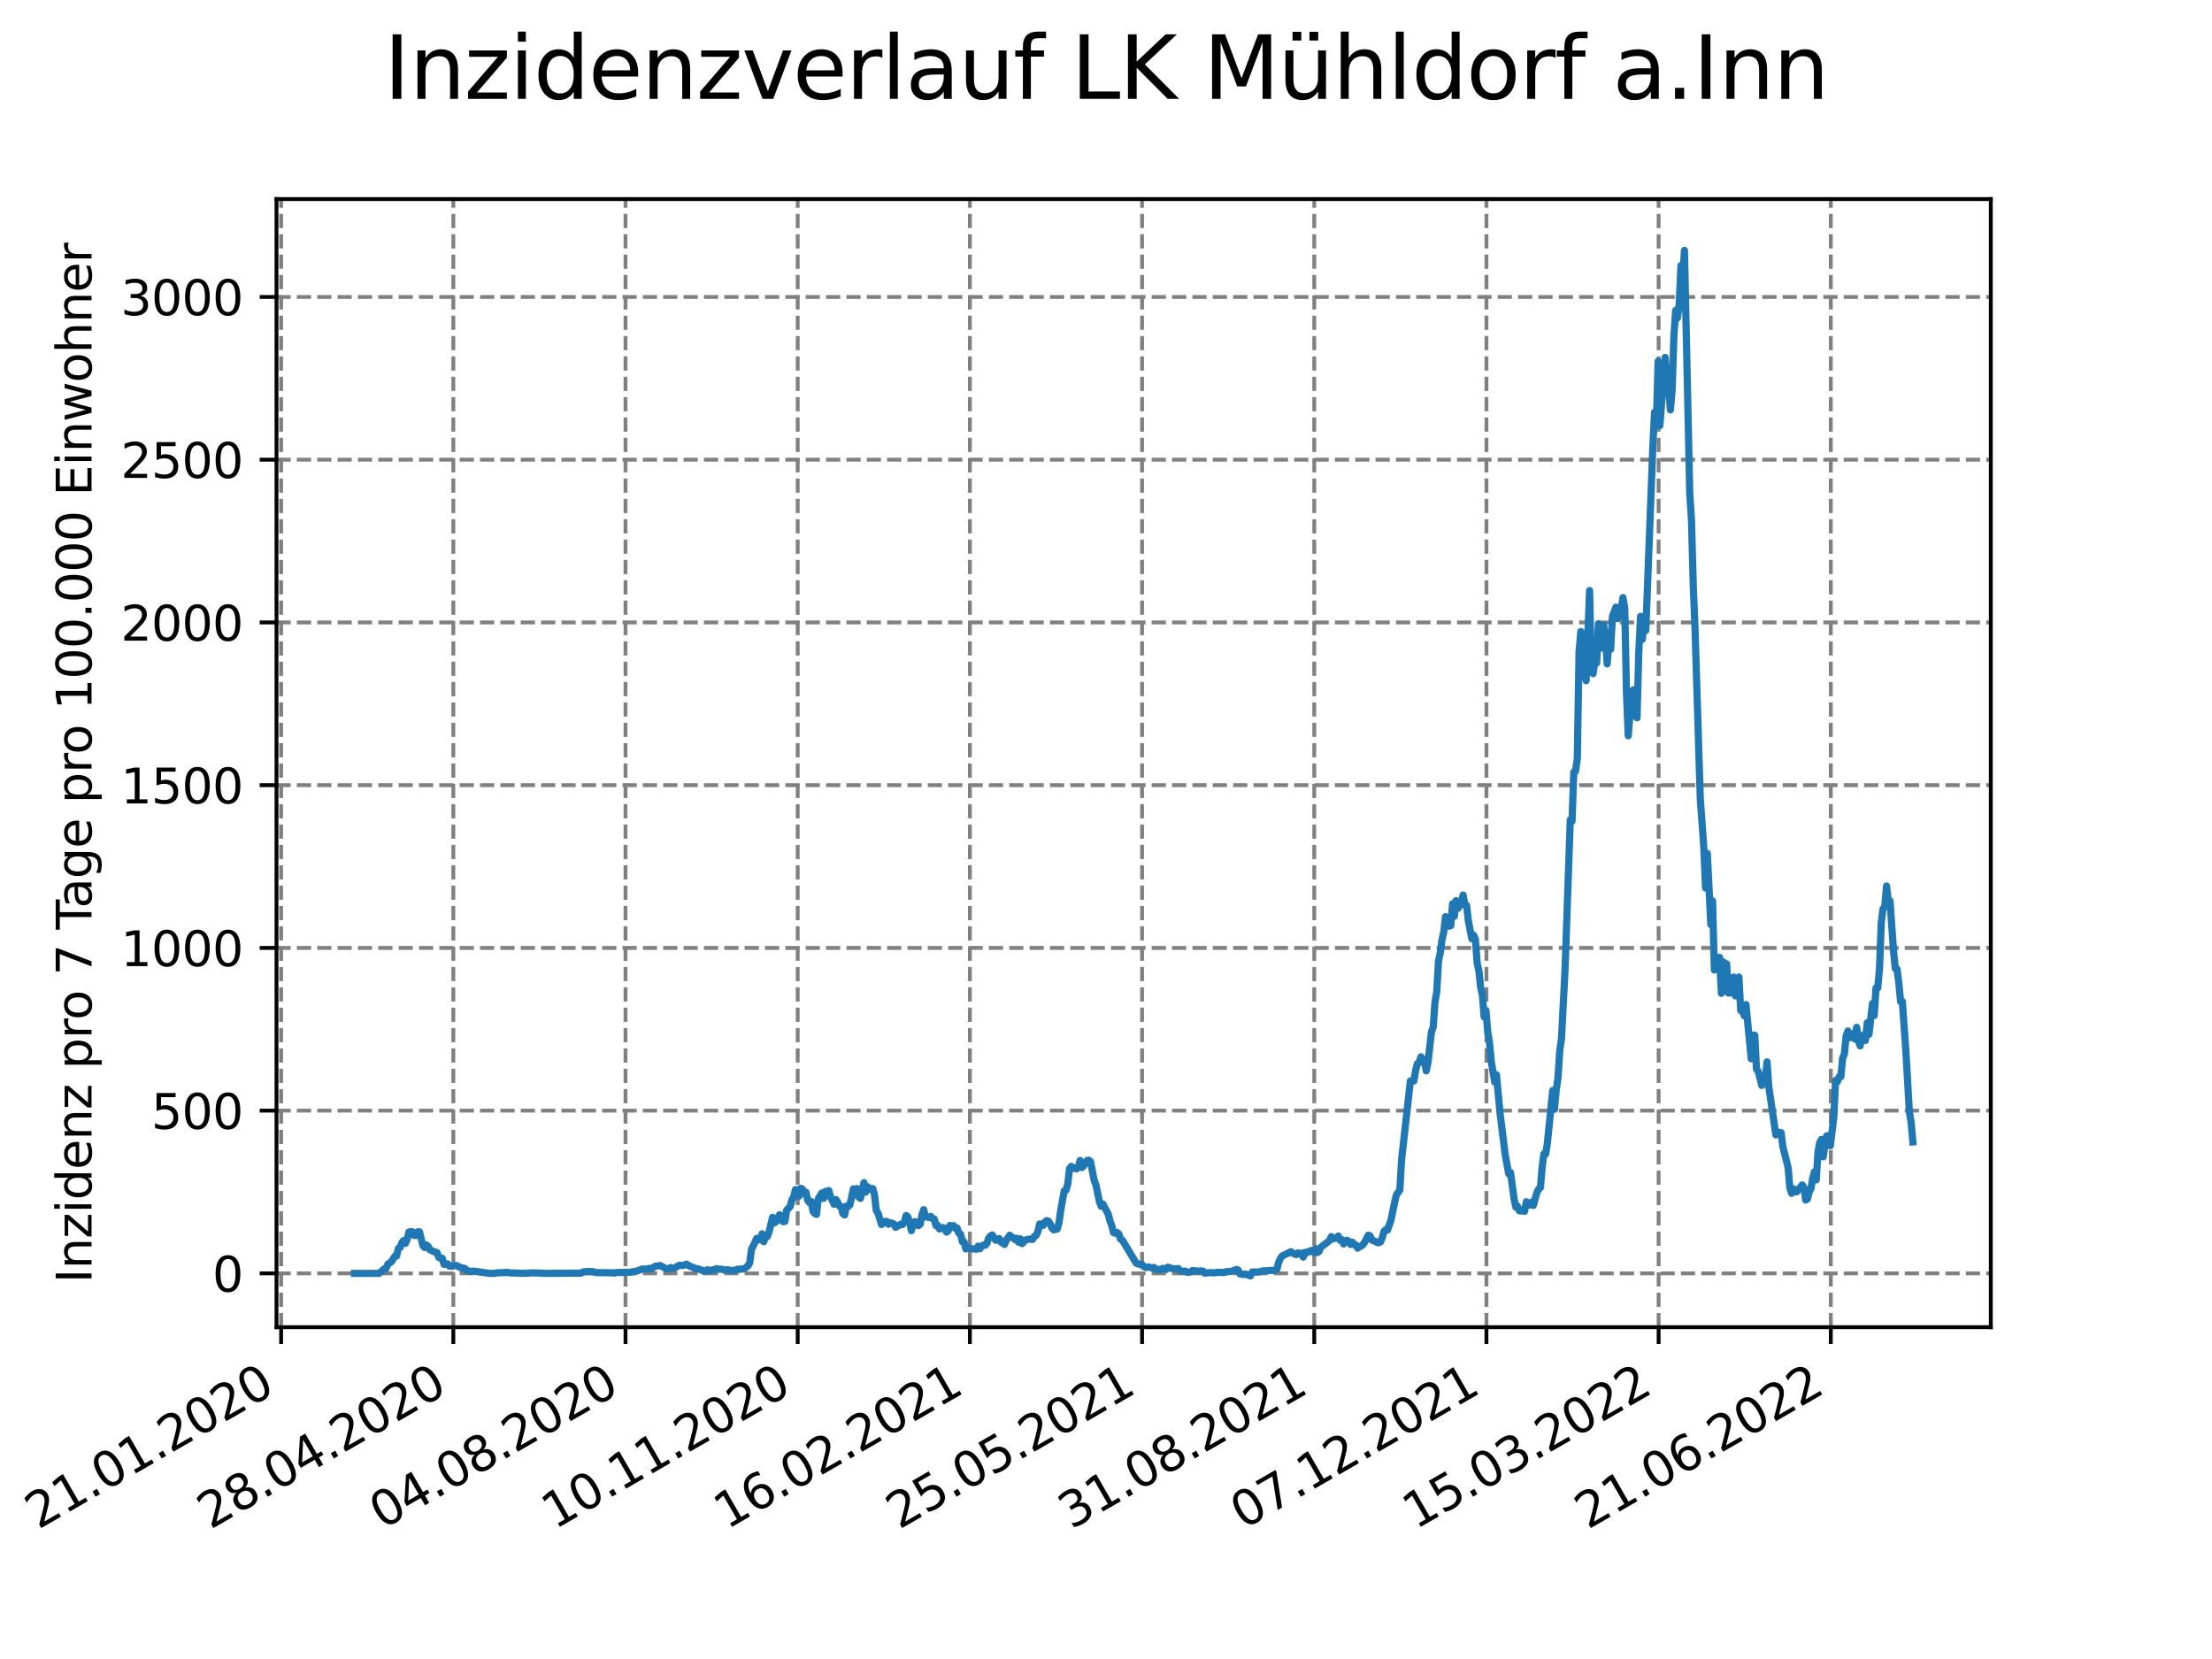 <?xml version="1.0" encoding="utf-8" standalone="no"?>
<!DOCTYPE svg PUBLIC "-//W3C//DTD SVG 1.1//EN"
  "http://www.w3.org/Graphics/SVG/1.1/DTD/svg11.dtd">
<svg xmlns:xlink="http://www.w3.org/1999/xlink" width="460.8pt" height="345.6pt" viewBox="0 0 460.8 345.6" xmlns="http://www.w3.org/2000/svg" version="1.1">
 <defs>
  <style type="text/css">*{stroke-linejoin: round; stroke-linecap: butt}</style>
 </defs>
 <g id="figure_1">
  <g id="patch_1">
   <path d="M 0 345.6 
L 460.8 345.6 
L 460.8 0 
L 0 0 
z
" style="fill: #ffffff"/>
  </g>
  <g id="axes_1">
   <g id="patch_2">
    <path d="M 57.6 276.48 
L 414.72 276.48 
L 414.72 41.472 
L 57.6 41.472 
z
" style="fill: #ffffff"/>
   </g>
   <g id="matplotlib.axis_1">
    <g id="xtick_1">
     <g id="line2d_1">
      <path d="M 58.567 276.48 
L 58.567 41.472 
" clip-path="url(#p606f4b729f)" style="fill: none; stroke-dasharray: 2.96,1.28; stroke-dashoffset: 0; stroke: #808080; stroke-width: 0.8"/>
     </g>
     <g id="line2d_2">
      <defs>
       <path id="m6b33f824dd" d="M 0 0 
L 0 3.5 
" style="stroke: #000000; stroke-width: 0.8"/>
      </defs>
      <g>
       <use xlink:href="#m6b33f824dd" x="58.567" y="276.48" style="stroke: #000000; stroke-width: 0.8"/>
      </g>
     </g>
     <g id="text_1">
      <!-- 21.01.2020 -->
      <g transform="translate(7.942 318.689)rotate(-30)scale(0.1 -0.1)">
       <defs>
        <path id="DejaVuSans-32" d="M 1228 531 
L 3431 531 
L 3431 0 
L 469 0 
L 469 531 
Q 828 903 1448 1529 
Q 2069 2156 2228 2338 
Q 2531 2678 2651 2914 
Q 2772 3150 2772 3378 
Q 2772 3750 2511 3984 
Q 2250 4219 1831 4219 
Q 1534 4219 1204 4116 
Q 875 4013 500 3803 
L 500 4441 
Q 881 4594 1212 4672 
Q 1544 4750 1819 4750 
Q 2544 4750 2975 4387 
Q 3406 4025 3406 3419 
Q 3406 3131 3298 2873 
Q 3191 2616 2906 2266 
Q 2828 2175 2409 1742 
Q 1991 1309 1228 531 
z
" transform="scale(0.016)"/>
        <path id="DejaVuSans-31" d="M 794 531 
L 1825 531 
L 1825 4091 
L 703 3866 
L 703 4441 
L 1819 4666 
L 2450 4666 
L 2450 531 
L 3481 531 
L 3481 0 
L 794 0 
L 794 531 
z
" transform="scale(0.016)"/>
        <path id="DejaVuSans-2e" d="M 684 794 
L 1344 794 
L 1344 0 
L 684 0 
L 684 794 
z
" transform="scale(0.016)"/>
        <path id="DejaVuSans-30" d="M 2034 4250 
Q 1547 4250 1301 3770 
Q 1056 3291 1056 2328 
Q 1056 1369 1301 889 
Q 1547 409 2034 409 
Q 2525 409 2770 889 
Q 3016 1369 3016 2328 
Q 3016 3291 2770 3770 
Q 2525 4250 2034 4250 
z
M 2034 4750 
Q 2819 4750 3233 4129 
Q 3647 3509 3647 2328 
Q 3647 1150 3233 529 
Q 2819 -91 2034 -91 
Q 1250 -91 836 529 
Q 422 1150 422 2328 
Q 422 3509 836 4129 
Q 1250 4750 2034 4750 
z
" transform="scale(0.016)"/>
       </defs>
       <use xlink:href="#DejaVuSans-32"/>
       <use xlink:href="#DejaVuSans-31" x="63.623"/>
       <use xlink:href="#DejaVuSans-2e" x="127.246"/>
       <use xlink:href="#DejaVuSans-30" x="159.033"/>
       <use xlink:href="#DejaVuSans-31" x="222.656"/>
       <use xlink:href="#DejaVuSans-2e" x="286.279"/>
       <use xlink:href="#DejaVuSans-32" x="318.066"/>
       <use xlink:href="#DejaVuSans-30" x="381.689"/>
       <use xlink:href="#DejaVuSans-32" x="445.312"/>
       <use xlink:href="#DejaVuSans-30" x="508.936"/>
      </g>
     </g>
    </g>
    <g id="xtick_2">
     <g id="line2d_3">
      <path d="M 94.436 276.48 
L 94.436 41.472 
" clip-path="url(#p606f4b729f)" style="fill: none; stroke-dasharray: 2.96,1.28; stroke-dashoffset: 0; stroke: #808080; stroke-width: 0.8"/>
     </g>
     <g id="line2d_4">
      <g>
       <use xlink:href="#m6b33f824dd" x="94.436" y="276.48" style="stroke: #000000; stroke-width: 0.8"/>
      </g>
     </g>
     <g id="text_2">
      <!-- 28.04.2020 -->
      <g transform="translate(43.811 318.689)rotate(-30)scale(0.1 -0.1)">
       <defs>
        <path id="DejaVuSans-38" d="M 2034 2216 
Q 1584 2216 1326 1975 
Q 1069 1734 1069 1313 
Q 1069 891 1326 650 
Q 1584 409 2034 409 
Q 2484 409 2743 651 
Q 3003 894 3003 1313 
Q 3003 1734 2745 1975 
Q 2488 2216 2034 2216 
z
M 1403 2484 
Q 997 2584 770 2862 
Q 544 3141 544 3541 
Q 544 4100 942 4425 
Q 1341 4750 2034 4750 
Q 2731 4750 3128 4425 
Q 3525 4100 3525 3541 
Q 3525 3141 3298 2862 
Q 3072 2584 2669 2484 
Q 3125 2378 3379 2068 
Q 3634 1759 3634 1313 
Q 3634 634 3220 271 
Q 2806 -91 2034 -91 
Q 1263 -91 848 271 
Q 434 634 434 1313 
Q 434 1759 690 2068 
Q 947 2378 1403 2484 
z
M 1172 3481 
Q 1172 3119 1398 2916 
Q 1625 2713 2034 2713 
Q 2441 2713 2670 2916 
Q 2900 3119 2900 3481 
Q 2900 3844 2670 4047 
Q 2441 4250 2034 4250 
Q 1625 4250 1398 4047 
Q 1172 3844 1172 3481 
z
" transform="scale(0.016)"/>
        <path id="DejaVuSans-34" d="M 2419 4116 
L 825 1625 
L 2419 1625 
L 2419 4116 
z
M 2253 4666 
L 3047 4666 
L 3047 1625 
L 3713 1625 
L 3713 1100 
L 3047 1100 
L 3047 0 
L 2419 0 
L 2419 1100 
L 313 1100 
L 313 1709 
L 2253 4666 
z
" transform="scale(0.016)"/>
       </defs>
       <use xlink:href="#DejaVuSans-32"/>
       <use xlink:href="#DejaVuSans-38" x="63.623"/>
       <use xlink:href="#DejaVuSans-2e" x="127.246"/>
       <use xlink:href="#DejaVuSans-30" x="159.033"/>
       <use xlink:href="#DejaVuSans-34" x="222.656"/>
       <use xlink:href="#DejaVuSans-2e" x="286.279"/>
       <use xlink:href="#DejaVuSans-32" x="318.066"/>
       <use xlink:href="#DejaVuSans-30" x="381.689"/>
       <use xlink:href="#DejaVuSans-32" x="445.312"/>
       <use xlink:href="#DejaVuSans-30" x="508.936"/>
      </g>
     </g>
    </g>
    <g id="xtick_3">
     <g id="line2d_5">
      <path d="M 130.306 276.48 
L 130.306 41.472 
" clip-path="url(#p606f4b729f)" style="fill: none; stroke-dasharray: 2.96,1.28; stroke-dashoffset: 0; stroke: #808080; stroke-width: 0.8"/>
     </g>
     <g id="line2d_6">
      <g>
       <use xlink:href="#m6b33f824dd" x="130.306" y="276.48" style="stroke: #000000; stroke-width: 0.8"/>
      </g>
     </g>
     <g id="text_3">
      <!-- 04.08.2020 -->
      <g transform="translate(79.68 318.689)rotate(-30)scale(0.1 -0.1)">
       <use xlink:href="#DejaVuSans-30"/>
       <use xlink:href="#DejaVuSans-34" x="63.623"/>
       <use xlink:href="#DejaVuSans-2e" x="127.246"/>
       <use xlink:href="#DejaVuSans-30" x="159.033"/>
       <use xlink:href="#DejaVuSans-38" x="222.656"/>
       <use xlink:href="#DejaVuSans-2e" x="286.279"/>
       <use xlink:href="#DejaVuSans-32" x="318.066"/>
       <use xlink:href="#DejaVuSans-30" x="381.689"/>
       <use xlink:href="#DejaVuSans-32" x="445.312"/>
       <use xlink:href="#DejaVuSans-30" x="508.936"/>
      </g>
     </g>
    </g>
    <g id="xtick_4">
     <g id="line2d_7">
      <path d="M 166.175 276.48 
L 166.175 41.472 
" clip-path="url(#p606f4b729f)" style="fill: none; stroke-dasharray: 2.96,1.28; stroke-dashoffset: 0; stroke: #808080; stroke-width: 0.8"/>
     </g>
     <g id="line2d_8">
      <g>
       <use xlink:href="#m6b33f824dd" x="166.175" y="276.48" style="stroke: #000000; stroke-width: 0.8"/>
      </g>
     </g>
     <g id="text_4">
      <!-- 10.11.2020 -->
      <g transform="translate(115.55 318.689)rotate(-30)scale(0.1 -0.1)">
       <use xlink:href="#DejaVuSans-31"/>
       <use xlink:href="#DejaVuSans-30" x="63.623"/>
       <use xlink:href="#DejaVuSans-2e" x="127.246"/>
       <use xlink:href="#DejaVuSans-31" x="159.033"/>
       <use xlink:href="#DejaVuSans-31" x="222.656"/>
       <use xlink:href="#DejaVuSans-2e" x="286.279"/>
       <use xlink:href="#DejaVuSans-32" x="318.066"/>
       <use xlink:href="#DejaVuSans-30" x="381.689"/>
       <use xlink:href="#DejaVuSans-32" x="445.312"/>
       <use xlink:href="#DejaVuSans-30" x="508.936"/>
      </g>
     </g>
    </g>
    <g id="xtick_5">
     <g id="line2d_9">
      <path d="M 202.044 276.48 
L 202.044 41.472 
" clip-path="url(#p606f4b729f)" style="fill: none; stroke-dasharray: 2.96,1.28; stroke-dashoffset: 0; stroke: #808080; stroke-width: 0.8"/>
     </g>
     <g id="line2d_10">
      <g>
       <use xlink:href="#m6b33f824dd" x="202.044" y="276.48" style="stroke: #000000; stroke-width: 0.8"/>
      </g>
     </g>
     <g id="text_5">
      <!-- 16.02.2021 -->
      <g transform="translate(151.419 318.689)rotate(-30)scale(0.1 -0.1)">
       <defs>
        <path id="DejaVuSans-36" d="M 2113 2584 
Q 1688 2584 1439 2293 
Q 1191 2003 1191 1497 
Q 1191 994 1439 701 
Q 1688 409 2113 409 
Q 2538 409 2786 701 
Q 3034 994 3034 1497 
Q 3034 2003 2786 2293 
Q 2538 2584 2113 2584 
z
M 3366 4563 
L 3366 3988 
Q 3128 4100 2886 4159 
Q 2644 4219 2406 4219 
Q 1781 4219 1451 3797 
Q 1122 3375 1075 2522 
Q 1259 2794 1537 2939 
Q 1816 3084 2150 3084 
Q 2853 3084 3261 2657 
Q 3669 2231 3669 1497 
Q 3669 778 3244 343 
Q 2819 -91 2113 -91 
Q 1303 -91 875 529 
Q 447 1150 447 2328 
Q 447 3434 972 4092 
Q 1497 4750 2381 4750 
Q 2619 4750 2861 4703 
Q 3103 4656 3366 4563 
z
" transform="scale(0.016)"/>
       </defs>
       <use xlink:href="#DejaVuSans-31"/>
       <use xlink:href="#DejaVuSans-36" x="63.623"/>
       <use xlink:href="#DejaVuSans-2e" x="127.246"/>
       <use xlink:href="#DejaVuSans-30" x="159.033"/>
       <use xlink:href="#DejaVuSans-32" x="222.656"/>
       <use xlink:href="#DejaVuSans-2e" x="286.279"/>
       <use xlink:href="#DejaVuSans-32" x="318.066"/>
       <use xlink:href="#DejaVuSans-30" x="381.689"/>
       <use xlink:href="#DejaVuSans-32" x="445.312"/>
       <use xlink:href="#DejaVuSans-31" x="508.936"/>
      </g>
     </g>
    </g>
    <g id="xtick_6">
     <g id="line2d_11">
      <path d="M 237.914 276.48 
L 237.914 41.472 
" clip-path="url(#p606f4b729f)" style="fill: none; stroke-dasharray: 2.96,1.28; stroke-dashoffset: 0; stroke: #808080; stroke-width: 0.8"/>
     </g>
     <g id="line2d_12">
      <g>
       <use xlink:href="#m6b33f824dd" x="237.914" y="276.48" style="stroke: #000000; stroke-width: 0.8"/>
      </g>
     </g>
     <g id="text_6">
      <!-- 25.05.2021 -->
      <g transform="translate(187.289 318.689)rotate(-30)scale(0.1 -0.1)">
       <defs>
        <path id="DejaVuSans-35" d="M 691 4666 
L 3169 4666 
L 3169 4134 
L 1269 4134 
L 1269 2991 
Q 1406 3038 1543 3061 
Q 1681 3084 1819 3084 
Q 2600 3084 3056 2656 
Q 3513 2228 3513 1497 
Q 3513 744 3044 326 
Q 2575 -91 1722 -91 
Q 1428 -91 1123 -41 
Q 819 9 494 109 
L 494 744 
Q 775 591 1075 516 
Q 1375 441 1709 441 
Q 2250 441 2565 725 
Q 2881 1009 2881 1497 
Q 2881 1984 2565 2268 
Q 2250 2553 1709 2553 
Q 1456 2553 1204 2497 
Q 953 2441 691 2322 
L 691 4666 
z
" transform="scale(0.016)"/>
       </defs>
       <use xlink:href="#DejaVuSans-32"/>
       <use xlink:href="#DejaVuSans-35" x="63.623"/>
       <use xlink:href="#DejaVuSans-2e" x="127.246"/>
       <use xlink:href="#DejaVuSans-30" x="159.033"/>
       <use xlink:href="#DejaVuSans-35" x="222.656"/>
       <use xlink:href="#DejaVuSans-2e" x="286.279"/>
       <use xlink:href="#DejaVuSans-32" x="318.066"/>
       <use xlink:href="#DejaVuSans-30" x="381.689"/>
       <use xlink:href="#DejaVuSans-32" x="445.312"/>
       <use xlink:href="#DejaVuSans-31" x="508.936"/>
      </g>
     </g>
    </g>
    <g id="xtick_7">
     <g id="line2d_13">
      <path d="M 273.783 276.48 
L 273.783 41.472 
" clip-path="url(#p606f4b729f)" style="fill: none; stroke-dasharray: 2.96,1.28; stroke-dashoffset: 0; stroke: #808080; stroke-width: 0.8"/>
     </g>
     <g id="line2d_14">
      <g>
       <use xlink:href="#m6b33f824dd" x="273.783" y="276.48" style="stroke: #000000; stroke-width: 0.8"/>
      </g>
     </g>
     <g id="text_7">
      <!-- 31.08.2021 -->
      <g transform="translate(223.158 318.689)rotate(-30)scale(0.1 -0.1)">
       <defs>
        <path id="DejaVuSans-33" d="M 2597 2516 
Q 3050 2419 3304 2112 
Q 3559 1806 3559 1356 
Q 3559 666 3084 287 
Q 2609 -91 1734 -91 
Q 1441 -91 1130 -33 
Q 819 25 488 141 
L 488 750 
Q 750 597 1062 519 
Q 1375 441 1716 441 
Q 2309 441 2620 675 
Q 2931 909 2931 1356 
Q 2931 1769 2642 2001 
Q 2353 2234 1838 2234 
L 1294 2234 
L 1294 2753 
L 1863 2753 
Q 2328 2753 2575 2939 
Q 2822 3125 2822 3475 
Q 2822 3834 2567 4026 
Q 2313 4219 1838 4219 
Q 1578 4219 1281 4162 
Q 984 4106 628 3988 
L 628 4550 
Q 988 4650 1302 4700 
Q 1616 4750 1894 4750 
Q 2613 4750 3031 4423 
Q 3450 4097 3450 3541 
Q 3450 3153 3228 2886 
Q 3006 2619 2597 2516 
z
" transform="scale(0.016)"/>
       </defs>
       <use xlink:href="#DejaVuSans-33"/>
       <use xlink:href="#DejaVuSans-31" x="63.623"/>
       <use xlink:href="#DejaVuSans-2e" x="127.246"/>
       <use xlink:href="#DejaVuSans-30" x="159.033"/>
       <use xlink:href="#DejaVuSans-38" x="222.656"/>
       <use xlink:href="#DejaVuSans-2e" x="286.279"/>
       <use xlink:href="#DejaVuSans-32" x="318.066"/>
       <use xlink:href="#DejaVuSans-30" x="381.689"/>
       <use xlink:href="#DejaVuSans-32" x="445.312"/>
       <use xlink:href="#DejaVuSans-31" x="508.936"/>
      </g>
     </g>
    </g>
    <g id="xtick_8">
     <g id="line2d_15">
      <path d="M 309.653 276.48 
L 309.653 41.472 
" clip-path="url(#p606f4b729f)" style="fill: none; stroke-dasharray: 2.96,1.28; stroke-dashoffset: 0; stroke: #808080; stroke-width: 0.8"/>
     </g>
     <g id="line2d_16">
      <g>
       <use xlink:href="#m6b33f824dd" x="309.653" y="276.48" style="stroke: #000000; stroke-width: 0.8"/>
      </g>
     </g>
     <g id="text_8">
      <!-- 07.12.2021 -->
      <g transform="translate(259.027 318.689)rotate(-30)scale(0.1 -0.1)">
       <defs>
        <path id="DejaVuSans-37" d="M 525 4666 
L 3525 4666 
L 3525 4397 
L 1831 0 
L 1172 0 
L 2766 4134 
L 525 4134 
L 525 4666 
z
" transform="scale(0.016)"/>
       </defs>
       <use xlink:href="#DejaVuSans-30"/>
       <use xlink:href="#DejaVuSans-37" x="63.623"/>
       <use xlink:href="#DejaVuSans-2e" x="127.246"/>
       <use xlink:href="#DejaVuSans-31" x="159.033"/>
       <use xlink:href="#DejaVuSans-32" x="222.656"/>
       <use xlink:href="#DejaVuSans-2e" x="286.279"/>
       <use xlink:href="#DejaVuSans-32" x="318.066"/>
       <use xlink:href="#DejaVuSans-30" x="381.689"/>
       <use xlink:href="#DejaVuSans-32" x="445.312"/>
       <use xlink:href="#DejaVuSans-31" x="508.936"/>
      </g>
     </g>
    </g>
    <g id="xtick_9">
     <g id="line2d_17">
      <path d="M 345.522 276.48 
L 345.522 41.472 
" clip-path="url(#p606f4b729f)" style="fill: none; stroke-dasharray: 2.96,1.28; stroke-dashoffset: 0; stroke: #808080; stroke-width: 0.8"/>
     </g>
     <g id="line2d_18">
      <g>
       <use xlink:href="#m6b33f824dd" x="345.522" y="276.48" style="stroke: #000000; stroke-width: 0.8"/>
      </g>
     </g>
     <g id="text_9">
      <!-- 15.03.2022 -->
      <g transform="translate(294.897 318.689)rotate(-30)scale(0.1 -0.1)">
       <use xlink:href="#DejaVuSans-31"/>
       <use xlink:href="#DejaVuSans-35" x="63.623"/>
       <use xlink:href="#DejaVuSans-2e" x="127.246"/>
       <use xlink:href="#DejaVuSans-30" x="159.033"/>
       <use xlink:href="#DejaVuSans-33" x="222.656"/>
       <use xlink:href="#DejaVuSans-2e" x="286.279"/>
       <use xlink:href="#DejaVuSans-32" x="318.066"/>
       <use xlink:href="#DejaVuSans-30" x="381.689"/>
       <use xlink:href="#DejaVuSans-32" x="445.312"/>
       <use xlink:href="#DejaVuSans-32" x="508.936"/>
      </g>
     </g>
    </g>
    <g id="xtick_10">
     <g id="line2d_19">
      <path d="M 381.391 276.48 
L 381.391 41.472 
" clip-path="url(#p606f4b729f)" style="fill: none; stroke-dasharray: 2.96,1.28; stroke-dashoffset: 0; stroke: #808080; stroke-width: 0.8"/>
     </g>
     <g id="line2d_20">
      <g>
       <use xlink:href="#m6b33f824dd" x="381.391" y="276.48" style="stroke: #000000; stroke-width: 0.8"/>
      </g>
     </g>
     <g id="text_10">
      <!-- 21.06.2022 -->
      <g transform="translate(330.766 318.689)rotate(-30)scale(0.1 -0.1)">
       <use xlink:href="#DejaVuSans-32"/>
       <use xlink:href="#DejaVuSans-31" x="63.623"/>
       <use xlink:href="#DejaVuSans-2e" x="127.246"/>
       <use xlink:href="#DejaVuSans-30" x="159.033"/>
       <use xlink:href="#DejaVuSans-36" x="222.656"/>
       <use xlink:href="#DejaVuSans-2e" x="286.279"/>
       <use xlink:href="#DejaVuSans-32" x="318.066"/>
       <use xlink:href="#DejaVuSans-30" x="381.689"/>
       <use xlink:href="#DejaVuSans-32" x="445.312"/>
       <use xlink:href="#DejaVuSans-32" x="508.936"/>
      </g>
     </g>
    </g>
   </g>
   <g id="matplotlib.axis_2">
    <g id="ytick_1">
     <g id="line2d_21">
      <path d="M 57.6 265.271 
L 414.72 265.271 
" clip-path="url(#p606f4b729f)" style="fill: none; stroke-dasharray: 2.96,1.28; stroke-dashoffset: 0; stroke: #808080; stroke-width: 0.8"/>
     </g>
     <g id="line2d_22">
      <defs>
       <path id="m1563aa91ce" d="M 0 0 
L -3.5 0 
" style="stroke: #000000; stroke-width: 0.8"/>
      </defs>
      <g>
       <use xlink:href="#m1563aa91ce" x="57.6" y="265.271" style="stroke: #000000; stroke-width: 0.8"/>
      </g>
     </g>
     <g id="text_11">
      <!-- 0 -->
      <g transform="translate(44.237 269.07)scale(0.1 -0.1)">
       <use xlink:href="#DejaVuSans-30"/>
      </g>
     </g>
    </g>
    <g id="ytick_2">
     <g id="line2d_23">
      <path d="M 57.6 231.369 
L 414.72 231.369 
" clip-path="url(#p606f4b729f)" style="fill: none; stroke-dasharray: 2.96,1.28; stroke-dashoffset: 0; stroke: #808080; stroke-width: 0.8"/>
     </g>
     <g id="line2d_24">
      <g>
       <use xlink:href="#m1563aa91ce" x="57.6" y="231.369" style="stroke: #000000; stroke-width: 0.8"/>
      </g>
     </g>
     <g id="text_12">
      <!-- 500 -->
      <g transform="translate(31.512 235.168)scale(0.1 -0.1)">
       <use xlink:href="#DejaVuSans-35"/>
       <use xlink:href="#DejaVuSans-30" x="63.623"/>
       <use xlink:href="#DejaVuSans-30" x="127.246"/>
      </g>
     </g>
    </g>
    <g id="ytick_3">
     <g id="line2d_25">
      <path d="M 57.6 197.467 
L 414.72 197.467 
" clip-path="url(#p606f4b729f)" style="fill: none; stroke-dasharray: 2.96,1.28; stroke-dashoffset: 0; stroke: #808080; stroke-width: 0.8"/>
     </g>
     <g id="line2d_26">
      <g>
       <use xlink:href="#m1563aa91ce" x="57.6" y="197.467" style="stroke: #000000; stroke-width: 0.8"/>
      </g>
     </g>
     <g id="text_13">
      <!-- 1000 -->
      <g transform="translate(25.15 201.266)scale(0.1 -0.1)">
       <use xlink:href="#DejaVuSans-31"/>
       <use xlink:href="#DejaVuSans-30" x="63.623"/>
       <use xlink:href="#DejaVuSans-30" x="127.246"/>
       <use xlink:href="#DejaVuSans-30" x="190.869"/>
      </g>
     </g>
    </g>
    <g id="ytick_4">
     <g id="line2d_27">
      <path d="M 57.6 163.565 
L 414.72 163.565 
" clip-path="url(#p606f4b729f)" style="fill: none; stroke-dasharray: 2.96,1.28; stroke-dashoffset: 0; stroke: #808080; stroke-width: 0.8"/>
     </g>
     <g id="line2d_28">
      <g>
       <use xlink:href="#m1563aa91ce" x="57.6" y="163.565" style="stroke: #000000; stroke-width: 0.8"/>
      </g>
     </g>
     <g id="text_14">
      <!-- 1500 -->
      <g transform="translate(25.15 167.364)scale(0.1 -0.1)">
       <use xlink:href="#DejaVuSans-31"/>
       <use xlink:href="#DejaVuSans-35" x="63.623"/>
       <use xlink:href="#DejaVuSans-30" x="127.246"/>
       <use xlink:href="#DejaVuSans-30" x="190.869"/>
      </g>
     </g>
    </g>
    <g id="ytick_5">
     <g id="line2d_29">
      <path d="M 57.6 129.663 
L 414.72 129.663 
" clip-path="url(#p606f4b729f)" style="fill: none; stroke-dasharray: 2.96,1.28; stroke-dashoffset: 0; stroke: #808080; stroke-width: 0.8"/>
     </g>
     <g id="line2d_30">
      <g>
       <use xlink:href="#m1563aa91ce" x="57.6" y="129.663" style="stroke: #000000; stroke-width: 0.8"/>
      </g>
     </g>
     <g id="text_15">
      <!-- 2000 -->
      <g transform="translate(25.15 133.462)scale(0.1 -0.1)">
       <use xlink:href="#DejaVuSans-32"/>
       <use xlink:href="#DejaVuSans-30" x="63.623"/>
       <use xlink:href="#DejaVuSans-30" x="127.246"/>
       <use xlink:href="#DejaVuSans-30" x="190.869"/>
      </g>
     </g>
    </g>
    <g id="ytick_6">
     <g id="line2d_31">
      <path d="M 57.6 95.761 
L 414.72 95.761 
" clip-path="url(#p606f4b729f)" style="fill: none; stroke-dasharray: 2.96,1.28; stroke-dashoffset: 0; stroke: #808080; stroke-width: 0.8"/>
     </g>
     <g id="line2d_32">
      <g>
       <use xlink:href="#m1563aa91ce" x="57.6" y="95.761" style="stroke: #000000; stroke-width: 0.8"/>
      </g>
     </g>
     <g id="text_16">
      <!-- 2500 -->
      <g transform="translate(25.15 99.56)scale(0.1 -0.1)">
       <use xlink:href="#DejaVuSans-32"/>
       <use xlink:href="#DejaVuSans-35" x="63.623"/>
       <use xlink:href="#DejaVuSans-30" x="127.246"/>
       <use xlink:href="#DejaVuSans-30" x="190.869"/>
      </g>
     </g>
    </g>
    <g id="ytick_7">
     <g id="line2d_33">
      <path d="M 57.6 61.859 
L 414.72 61.859 
" clip-path="url(#p606f4b729f)" style="fill: none; stroke-dasharray: 2.96,1.28; stroke-dashoffset: 0; stroke: #808080; stroke-width: 0.8"/>
     </g>
     <g id="line2d_34">
      <g>
       <use xlink:href="#m1563aa91ce" x="57.6" y="61.859" style="stroke: #000000; stroke-width: 0.8"/>
      </g>
     </g>
     <g id="text_17">
      <!-- 3000 -->
      <g transform="translate(25.15 65.658)scale(0.1 -0.1)">
       <use xlink:href="#DejaVuSans-33"/>
       <use xlink:href="#DejaVuSans-30" x="63.623"/>
       <use xlink:href="#DejaVuSans-30" x="127.246"/>
       <use xlink:href="#DejaVuSans-30" x="190.869"/>
      </g>
     </g>
    </g>
    <g id="text_18">
     <!-- Inzidenz pro 7 Tage pro 100.000 Einwohner -->
     <g transform="translate(19.07 267.301)rotate(-90)scale(0.1 -0.1)">
      <defs>
       <path id="DejaVuSans-49" d="M 628 4666 
L 1259 4666 
L 1259 0 
L 628 0 
L 628 4666 
z
" transform="scale(0.016)"/>
       <path id="DejaVuSans-6e" d="M 3513 2113 
L 3513 0 
L 2938 0 
L 2938 2094 
Q 2938 2591 2744 2837 
Q 2550 3084 2163 3084 
Q 1697 3084 1428 2787 
Q 1159 2491 1159 1978 
L 1159 0 
L 581 0 
L 581 3500 
L 1159 3500 
L 1159 2956 
Q 1366 3272 1645 3428 
Q 1925 3584 2291 3584 
Q 2894 3584 3203 3211 
Q 3513 2838 3513 2113 
z
" transform="scale(0.016)"/>
       <path id="DejaVuSans-7a" d="M 353 3500 
L 3084 3500 
L 3084 2975 
L 922 459 
L 3084 459 
L 3084 0 
L 275 0 
L 275 525 
L 2438 3041 
L 353 3041 
L 353 3500 
z
" transform="scale(0.016)"/>
       <path id="DejaVuSans-69" d="M 603 3500 
L 1178 3500 
L 1178 0 
L 603 0 
L 603 3500 
z
M 603 4863 
L 1178 4863 
L 1178 4134 
L 603 4134 
L 603 4863 
z
" transform="scale(0.016)"/>
       <path id="DejaVuSans-64" d="M 2906 2969 
L 2906 4863 
L 3481 4863 
L 3481 0 
L 2906 0 
L 2906 525 
Q 2725 213 2448 61 
Q 2172 -91 1784 -91 
Q 1150 -91 751 415 
Q 353 922 353 1747 
Q 353 2572 751 3078 
Q 1150 3584 1784 3584 
Q 2172 3584 2448 3432 
Q 2725 3281 2906 2969 
z
M 947 1747 
Q 947 1113 1208 752 
Q 1469 391 1925 391 
Q 2381 391 2643 752 
Q 2906 1113 2906 1747 
Q 2906 2381 2643 2742 
Q 2381 3103 1925 3103 
Q 1469 3103 1208 2742 
Q 947 2381 947 1747 
z
" transform="scale(0.016)"/>
       <path id="DejaVuSans-65" d="M 3597 1894 
L 3597 1613 
L 953 1613 
Q 991 1019 1311 708 
Q 1631 397 2203 397 
Q 2534 397 2845 478 
Q 3156 559 3463 722 
L 3463 178 
Q 3153 47 2828 -22 
Q 2503 -91 2169 -91 
Q 1331 -91 842 396 
Q 353 884 353 1716 
Q 353 2575 817 3079 
Q 1281 3584 2069 3584 
Q 2775 3584 3186 3129 
Q 3597 2675 3597 1894 
z
M 3022 2063 
Q 3016 2534 2758 2815 
Q 2500 3097 2075 3097 
Q 1594 3097 1305 2825 
Q 1016 2553 972 2059 
L 3022 2063 
z
" transform="scale(0.016)"/>
       <path id="DejaVuSans-20" transform="scale(0.016)"/>
       <path id="DejaVuSans-70" d="M 1159 525 
L 1159 -1331 
L 581 -1331 
L 581 3500 
L 1159 3500 
L 1159 2969 
Q 1341 3281 1617 3432 
Q 1894 3584 2278 3584 
Q 2916 3584 3314 3078 
Q 3713 2572 3713 1747 
Q 3713 922 3314 415 
Q 2916 -91 2278 -91 
Q 1894 -91 1617 61 
Q 1341 213 1159 525 
z
M 3116 1747 
Q 3116 2381 2855 2742 
Q 2594 3103 2138 3103 
Q 1681 3103 1420 2742 
Q 1159 2381 1159 1747 
Q 1159 1113 1420 752 
Q 1681 391 2138 391 
Q 2594 391 2855 752 
Q 3116 1113 3116 1747 
z
" transform="scale(0.016)"/>
       <path id="DejaVuSans-72" d="M 2631 2963 
Q 2534 3019 2420 3045 
Q 2306 3072 2169 3072 
Q 1681 3072 1420 2755 
Q 1159 2438 1159 1844 
L 1159 0 
L 581 0 
L 581 3500 
L 1159 3500 
L 1159 2956 
Q 1341 3275 1631 3429 
Q 1922 3584 2338 3584 
Q 2397 3584 2469 3576 
Q 2541 3569 2628 3553 
L 2631 2963 
z
" transform="scale(0.016)"/>
       <path id="DejaVuSans-6f" d="M 1959 3097 
Q 1497 3097 1228 2736 
Q 959 2375 959 1747 
Q 959 1119 1226 758 
Q 1494 397 1959 397 
Q 2419 397 2687 759 
Q 2956 1122 2956 1747 
Q 2956 2369 2687 2733 
Q 2419 3097 1959 3097 
z
M 1959 3584 
Q 2709 3584 3137 3096 
Q 3566 2609 3566 1747 
Q 3566 888 3137 398 
Q 2709 -91 1959 -91 
Q 1206 -91 779 398 
Q 353 888 353 1747 
Q 353 2609 779 3096 
Q 1206 3584 1959 3584 
z
" transform="scale(0.016)"/>
       <path id="DejaVuSans-54" d="M -19 4666 
L 3928 4666 
L 3928 4134 
L 2272 4134 
L 2272 0 
L 1638 0 
L 1638 4134 
L -19 4134 
L -19 4666 
z
" transform="scale(0.016)"/>
       <path id="DejaVuSans-61" d="M 2194 1759 
Q 1497 1759 1228 1600 
Q 959 1441 959 1056 
Q 959 750 1161 570 
Q 1363 391 1709 391 
Q 2188 391 2477 730 
Q 2766 1069 2766 1631 
L 2766 1759 
L 2194 1759 
z
M 3341 1997 
L 3341 0 
L 2766 0 
L 2766 531 
Q 2569 213 2275 61 
Q 1981 -91 1556 -91 
Q 1019 -91 701 211 
Q 384 513 384 1019 
Q 384 1609 779 1909 
Q 1175 2209 1959 2209 
L 2766 2209 
L 2766 2266 
Q 2766 2663 2505 2880 
Q 2244 3097 1772 3097 
Q 1472 3097 1187 3025 
Q 903 2953 641 2809 
L 641 3341 
Q 956 3463 1253 3523 
Q 1550 3584 1831 3584 
Q 2591 3584 2966 3190 
Q 3341 2797 3341 1997 
z
" transform="scale(0.016)"/>
       <path id="DejaVuSans-67" d="M 2906 1791 
Q 2906 2416 2648 2759 
Q 2391 3103 1925 3103 
Q 1463 3103 1205 2759 
Q 947 2416 947 1791 
Q 947 1169 1205 825 
Q 1463 481 1925 481 
Q 2391 481 2648 825 
Q 2906 1169 2906 1791 
z
M 3481 434 
Q 3481 -459 3084 -895 
Q 2688 -1331 1869 -1331 
Q 1566 -1331 1297 -1286 
Q 1028 -1241 775 -1147 
L 775 -588 
Q 1028 -725 1275 -790 
Q 1522 -856 1778 -856 
Q 2344 -856 2625 -561 
Q 2906 -266 2906 331 
L 2906 616 
Q 2728 306 2450 153 
Q 2172 0 1784 0 
Q 1141 0 747 490 
Q 353 981 353 1791 
Q 353 2603 747 3093 
Q 1141 3584 1784 3584 
Q 2172 3584 2450 3431 
Q 2728 3278 2906 2969 
L 2906 3500 
L 3481 3500 
L 3481 434 
z
" transform="scale(0.016)"/>
       <path id="DejaVuSans-45" d="M 628 4666 
L 3578 4666 
L 3578 4134 
L 1259 4134 
L 1259 2753 
L 3481 2753 
L 3481 2222 
L 1259 2222 
L 1259 531 
L 3634 531 
L 3634 0 
L 628 0 
L 628 4666 
z
" transform="scale(0.016)"/>
       <path id="DejaVuSans-77" d="M 269 3500 
L 844 3500 
L 1563 769 
L 2278 3500 
L 2956 3500 
L 3675 769 
L 4391 3500 
L 4966 3500 
L 4050 0 
L 3372 0 
L 2619 2869 
L 1863 0 
L 1184 0 
L 269 3500 
z
" transform="scale(0.016)"/>
       <path id="DejaVuSans-68" d="M 3513 2113 
L 3513 0 
L 2938 0 
L 2938 2094 
Q 2938 2591 2744 2837 
Q 2550 3084 2163 3084 
Q 1697 3084 1428 2787 
Q 1159 2491 1159 1978 
L 1159 0 
L 581 0 
L 581 4863 
L 1159 4863 
L 1159 2956 
Q 1366 3272 1645 3428 
Q 1925 3584 2291 3584 
Q 2894 3584 3203 3211 
Q 3513 2838 3513 2113 
z
" transform="scale(0.016)"/>
      </defs>
      <use xlink:href="#DejaVuSans-49"/>
      <use xlink:href="#DejaVuSans-6e" x="29.492"/>
      <use xlink:href="#DejaVuSans-7a" x="92.871"/>
      <use xlink:href="#DejaVuSans-69" x="145.361"/>
      <use xlink:href="#DejaVuSans-64" x="173.145"/>
      <use xlink:href="#DejaVuSans-65" x="236.621"/>
      <use xlink:href="#DejaVuSans-6e" x="298.145"/>
      <use xlink:href="#DejaVuSans-7a" x="361.523"/>
      <use xlink:href="#DejaVuSans-20" x="414.014"/>
      <use xlink:href="#DejaVuSans-70" x="445.801"/>
      <use xlink:href="#DejaVuSans-72" x="509.277"/>
      <use xlink:href="#DejaVuSans-6f" x="548.141"/>
      <use xlink:href="#DejaVuSans-20" x="609.322"/>
      <use xlink:href="#DejaVuSans-37" x="641.109"/>
      <use xlink:href="#DejaVuSans-20" x="704.732"/>
      <use xlink:href="#DejaVuSans-54" x="736.52"/>
      <use xlink:href="#DejaVuSans-61" x="781.104"/>
      <use xlink:href="#DejaVuSans-67" x="842.383"/>
      <use xlink:href="#DejaVuSans-65" x="905.859"/>
      <use xlink:href="#DejaVuSans-20" x="967.383"/>
      <use xlink:href="#DejaVuSans-70" x="999.17"/>
      <use xlink:href="#DejaVuSans-72" x="1062.646"/>
      <use xlink:href="#DejaVuSans-6f" x="1101.51"/>
      <use xlink:href="#DejaVuSans-20" x="1162.691"/>
      <use xlink:href="#DejaVuSans-31" x="1194.479"/>
      <use xlink:href="#DejaVuSans-30" x="1258.102"/>
      <use xlink:href="#DejaVuSans-30" x="1321.725"/>
      <use xlink:href="#DejaVuSans-2e" x="1385.348"/>
      <use xlink:href="#DejaVuSans-30" x="1417.135"/>
      <use xlink:href="#DejaVuSans-30" x="1480.758"/>
      <use xlink:href="#DejaVuSans-30" x="1544.381"/>
      <use xlink:href="#DejaVuSans-20" x="1608.004"/>
      <use xlink:href="#DejaVuSans-45" x="1639.791"/>
      <use xlink:href="#DejaVuSans-69" x="1702.975"/>
      <use xlink:href="#DejaVuSans-6e" x="1730.758"/>
      <use xlink:href="#DejaVuSans-77" x="1794.137"/>
      <use xlink:href="#DejaVuSans-6f" x="1875.924"/>
      <use xlink:href="#DejaVuSans-68" x="1937.105"/>
      <use xlink:href="#DejaVuSans-6e" x="2000.484"/>
      <use xlink:href="#DejaVuSans-65" x="2063.863"/>
      <use xlink:href="#DejaVuSans-72" x="2125.387"/>
     </g>
    </g>
   </g>
   <g id="line2d_35">
    <path d="M 73.833 265.271 
L 78.957 265.271 
L 80.055 264.335 
L 80.421 264.276 
L 80.787 263.34 
L 81.519 262.872 
L 82.251 261.702 
L 82.617 261.643 
L 82.983 260.063 
L 83.349 259.888 
L 83.715 258.893 
L 84.081 258.425 
L 84.447 259.01 
L 84.813 258.191 
L 85.179 256.669 
L 85.545 256.552 
L 85.911 256.611 
L 86.277 257.371 
L 86.643 257.371 
L 87.009 256.611 
L 87.375 256.611 
L 88.107 259.478 
L 88.473 259.888 
L 88.839 259.361 
L 89.205 259.654 
L 89.571 260.356 
L 90.303 260.707 
L 91.035 260.941 
L 91.401 261.936 
L 91.767 262.111 
L 92.133 262.111 
L 92.499 263.399 
L 93.231 263.282 
L 93.597 263.75 
L 94.33 263.75 
L 94.696 263.633 
L 95.062 263.633 
L 96.16 264.159 
L 96.526 264.159 
L 96.892 264.276 
L 97.258 264.745 
L 97.624 264.745 
L 97.99 264.862 
L 98.722 264.803 
L 102.016 265.271 
L 103.114 265.271 
L 103.48 265.154 
L 105.31 265.096 
L 105.676 265.037 
L 106.042 265.154 
L 107.872 265.213 
L 108.604 265.271 
L 110.068 265.213 
L 110.8 265.154 
L 112.63 265.213 
L 113.362 265.271 
L 121.049 265.213 
L 121.415 264.979 
L 122.513 264.862 
L 123.611 264.92 
L 123.977 265.096 
L 127.637 265.154 
L 128.003 265.213 
L 128.369 265.096 
L 131.297 265.037 
L 132.761 264.745 
L 133.859 264.335 
L 134.591 264.393 
L 135.323 264.218 
L 135.689 264.335 
L 136.421 263.808 
L 137.519 263.633 
L 138.983 264.393 
L 139.349 264.276 
L 139.715 264.042 
L 140.081 264.218 
L 140.447 264.218 
L 141.179 263.75 
L 141.545 263.574 
L 142.277 263.633 
L 143.009 263.34 
L 143.741 263.808 
L 144.473 264.042 
L 144.839 264.335 
L 145.205 264.276 
L 145.938 264.51 
L 146.304 264.627 
L 146.67 264.862 
L 147.402 264.51 
L 147.768 264.745 
L 148.5 264.51 
L 148.866 264.569 
L 149.232 264.276 
L 149.598 264.393 
L 150.33 264.393 
L 151.062 264.627 
L 151.428 264.51 
L 152.526 264.686 
L 153.258 264.569 
L 153.624 264.393 
L 153.99 264.452 
L 154.356 264.335 
L 154.722 264.393 
L 155.088 264.276 
L 155.82 263.691 
L 156.186 263.048 
L 156.552 260.239 
L 157.284 258.776 
L 157.65 257.957 
L 158.382 258.308 
L 158.748 257.02 
L 159.114 258.659 
L 159.48 257.43 
L 159.846 257.606 
L 160.212 256.611 
L 160.944 253.568 
L 161.31 254.738 
L 161.676 254.504 
L 162.408 253.041 
L 162.774 254.095 
L 163.14 254.504 
L 163.506 254.446 
L 163.872 252.105 
L 164.604 251.344 
L 164.97 249.94 
L 165.336 249.355 
L 165.702 247.833 
L 166.068 247.833 
L 166.434 249.179 
L 166.8 247.541 
L 167.166 247.716 
L 167.532 248.652 
L 167.898 248.36 
L 168.264 250.057 
L 168.63 250.525 
L 168.996 250.291 
L 169.362 252.339 
L 169.728 252.807 
L 170.094 252.983 
L 170.46 249.706 
L 171.192 248.535 
L 171.559 249.647 
L 171.925 248.184 
L 172.291 248.594 
L 172.657 248.009 
L 173.023 249.355 
L 173.755 250.876 
L 174.121 249.881 
L 174.487 250.408 
L 174.853 251.227 
L 175.219 251.344 
L 175.585 252.807 
L 175.951 253.1 
L 176.317 251.227 
L 176.683 251.344 
L 177.049 250.993 
L 177.781 247.658 
L 178.147 248.945 
L 178.513 247.599 
L 178.879 249.355 
L 179.245 249.647 
L 179.977 246.37 
L 180.343 248.36 
L 180.709 247.19 
L 181.075 247.716 
L 181.441 247.599 
L 181.807 247.599 
L 182.173 248.887 
L 182.539 252.163 
L 182.905 252.69 
L 183.637 255.089 
L 184.369 254.446 
L 184.735 254.446 
L 185.101 255.031 
L 185.467 254.738 
L 185.833 254.797 
L 186.199 254.972 
L 186.565 255.674 
L 187.663 255.031 
L 188.029 255.089 
L 188.395 254.563 
L 188.761 253.217 
L 189.127 253.509 
L 189.493 254.621 
L 189.859 256.377 
L 190.225 255.089 
L 190.591 254.504 
L 190.957 254.621 
L 191.323 255.323 
L 191.689 255.031 
L 192.055 253.1 
L 192.421 251.988 
L 192.787 253.451 
L 193.519 253.626 
L 193.885 253.392 
L 194.251 253.86 
L 194.617 253.919 
L 194.983 255.323 
L 195.349 255.265 
L 195.715 256.026 
L 196.447 255.733 
L 196.813 255.85 
L 197.179 256.669 
L 197.546 256.377 
L 197.912 255.265 
L 198.278 255.557 
L 198.644 255.323 
L 199.01 255.909 
L 199.376 255.792 
L 199.742 256.903 
L 200.108 257.079 
L 200.474 258.659 
L 200.84 258.717 
L 201.206 260.18 
L 201.572 259.829 
L 201.938 260.063 
L 203.402 260.239 
L 203.768 259.595 
L 204.134 260.122 
L 204.5 259.595 
L 204.866 259.361 
L 205.232 259.42 
L 205.598 259.01 
L 205.964 257.898 
L 206.33 257.488 
L 206.696 257.254 
L 207.428 258.366 
L 208.16 258.015 
L 208.526 258.776 
L 208.892 258.893 
L 209.258 259.244 
L 209.624 258.366 
L 210.356 257.313 
L 210.722 257.723 
L 211.088 257.84 
L 211.454 258.249 
L 211.82 257.957 
L 212.186 258.776 
L 212.552 258.074 
L 212.918 259.068 
L 213.65 258.308 
L 214.382 258.132 
L 215.114 258.191 
L 215.48 257.547 
L 215.846 257.371 
L 216.212 256.552 
L 216.578 254.972 
L 216.944 254.972 
L 217.31 255.265 
L 217.676 254.563 
L 218.042 254.27 
L 218.408 254.387 
L 218.774 254.972 
L 219.14 255.85 
L 219.506 256.201 
L 220.238 256.026 
L 220.604 254.738 
L 220.97 252.105 
L 221.702 248.067 
L 222.068 247.95 
L 222.434 246.663 
L 222.8 243.445 
L 223.166 242.976 
L 223.533 243.386 
L 223.899 243.269 
L 224.265 243.503 
L 224.631 243.152 
L 224.997 241.748 
L 225.363 243.21 
L 225.729 242.918 
L 226.461 241.748 
L 226.827 241.689 
L 227.193 242.04 
L 227.925 245.844 
L 228.291 246.78 
L 229.023 250.291 
L 229.389 251.286 
L 229.755 250.818 
L 230.853 252.924 
L 231.219 254.329 
L 231.585 255.265 
L 231.951 256.786 
L 232.317 256.903 
L 232.683 256.728 
L 233.049 257.02 
L 233.415 258.132 
L 233.781 258.308 
L 236.709 263.165 
L 237.441 263.399 
L 237.807 263.34 
L 238.173 263.75 
L 238.539 263.984 
L 238.905 264.042 
L 239.271 263.925 
L 240.003 264.159 
L 240.369 264.042 
L 240.735 264.393 
L 241.101 264.393 
L 241.467 264.569 
L 241.833 264.452 
L 242.199 264.218 
L 242.565 264.276 
L 242.931 264.452 
L 243.297 263.984 
L 244.029 264.218 
L 244.395 264.335 
L 245.493 264.276 
L 245.859 264.803 
L 246.957 264.803 
L 247.323 265.037 
L 248.055 264.979 
L 248.421 264.686 
L 249.154 264.745 
L 249.52 264.803 
L 250.252 264.745 
L 250.618 264.803 
L 250.984 265.213 
L 251.716 265.154 
L 252.082 265.096 
L 252.814 265.154 
L 253.18 265.154 
L 253.546 265.037 
L 255.01 265.096 
L 255.376 264.92 
L 256.474 264.862 
L 257.572 264.452 
L 257.938 264.569 
L 258.304 265.388 
L 259.036 265.505 
L 259.402 265.388 
L 260.5 265.798 
L 260.866 264.979 
L 262.33 264.979 
L 263.062 264.745 
L 264.526 264.686 
L 264.892 264.627 
L 265.258 264.686 
L 265.99 264.452 
L 266.356 262.989 
L 266.722 262.17 
L 267.088 261.643 
L 268.918 260.765 
L 269.284 261.058 
L 270.016 261.351 
L 270.382 260.999 
L 270.748 261.234 
L 271.114 261.058 
L 271.48 261.877 
L 271.846 260.882 
L 272.212 260.999 
L 272.578 260.707 
L 272.944 260.648 
L 273.31 260.473 
L 273.676 260.941 
L 274.042 260.122 
L 274.408 260.941 
L 274.774 260.707 
L 275.141 259.829 
L 276.239 259.01 
L 276.971 258.425 
L 277.337 257.606 
L 277.703 258.074 
L 278.435 257.84 
L 278.801 257.488 
L 279.167 258.366 
L 279.533 258.249 
L 279.899 259.127 
L 280.265 258.542 
L 280.631 258.366 
L 280.997 258.6 
L 281.363 259.244 
L 281.729 258.776 
L 282.095 259.302 
L 282.461 259.361 
L 282.827 260.005 
L 283.925 259.302 
L 284.291 258.776 
L 285.023 257.313 
L 285.389 257.43 
L 285.755 258.308 
L 286.487 258.6 
L 286.853 258.834 
L 287.219 258.893 
L 287.585 258.717 
L 287.951 257.84 
L 288.317 256.494 
L 288.683 256.143 
L 289.049 256.26 
L 289.781 254.095 
L 290.513 250.525 
L 290.879 248.945 
L 291.611 247.892 
L 291.977 241.572 
L 293.807 225.187 
L 294.173 225.07 
L 294.539 225.187 
L 294.905 222.964 
L 295.271 221.559 
L 295.637 221.384 
L 296.003 220.155 
L 296.369 220.74 
L 296.735 220.916 
L 297.101 223.081 
L 297.467 221.384 
L 298.199 214.947 
L 298.565 213.952 
L 298.931 208.744 
L 299.297 206.638 
L 299.663 200.259 
L 300.029 198.504 
L 300.395 195.754 
L 300.761 194.174 
L 301.128 190.955 
L 301.86 192.945 
L 302.226 192.828 
L 302.592 188.263 
L 302.958 190.897 
L 303.324 187.62 
L 303.69 189.258 
L 304.422 188.263 
L 304.788 186.449 
L 305.154 188.498 
L 305.52 188.615 
L 305.886 191.833 
L 306.618 195.578 
L 306.984 194.817 
L 307.35 195.695 
L 307.716 200.61 
L 308.082 202.249 
L 308.448 205.76 
L 308.814 207.281 
L 309.18 211.846 
L 309.546 210.5 
L 309.912 214.888 
L 310.278 217.112 
L 310.644 221.033 
L 311.376 225.421 
L 311.742 223.9 
L 312.474 231.8 
L 313.572 240.636 
L 314.304 244.556 
L 314.67 244.264 
L 315.402 249.706 
L 315.768 251.461 
L 316.134 251.286 
L 316.5 252.222 
L 316.866 252.281 
L 317.232 252.105 
L 317.598 252.339 
L 317.964 250.349 
L 318.696 251.052 
L 319.062 250.408 
L 319.428 251.11 
L 320.16 248.418 
L 320.526 247.716 
L 320.892 247.424 
L 321.258 243.152 
L 321.624 240.343 
L 321.99 240.402 
L 322.356 238.061 
L 323.088 230.805 
L 323.454 227.177 
L 323.82 231.098 
L 324.186 227.06 
L 324.552 224.602 
L 324.918 218.926 
L 325.284 216.351 
L 326.016 202.249 
L 327.115 170.767 
L 327.481 171.06 
L 327.847 160.819 
L 328.213 160.644 
L 328.579 158.069 
L 328.945 135.833 
L 329.311 131.561 
L 329.677 132.79 
L 330.043 139.402 
L 330.409 141.801 
L 331.141 123.018 
L 331.507 139.636 
L 331.873 140.339 
L 332.239 137.705 
L 332.605 138.115 
L 332.971 129.923 
L 333.337 135.072 
L 333.703 133.141 
L 334.069 130.215 
L 334.435 132.731 
L 334.801 138.29 
L 335.167 133.726 
L 335.533 135.248 
L 335.899 128.401 
L 336.631 126.47 
L 336.997 128.869 
L 337.363 126.646 
L 337.729 126.938 
L 338.095 124.481 
L 338.461 126.646 
L 338.827 144.376 
L 339.193 153.271 
L 339.559 148.823 
L 339.925 149.116 
L 340.291 143.674 
L 340.657 145.429 
L 341.023 149.526 
L 341.389 135.833 
L 341.755 128.401 
L 342.121 133.199 
L 342.487 129.747 
L 342.853 131.327 
L 344.317 92.94 
L 344.683 85.86 
L 345.049 88.551 
L 345.415 75.268 
L 345.781 88.668 
L 346.879 74.449 
L 347.245 79.189 
L 347.611 80.476 
L 347.977 85.392 
L 348.343 81.061 
L 348.709 69.885 
L 349.075 64.677 
L 349.441 66.257 
L 349.807 63.331 
L 350.173 55.314 
L 350.539 58.298 
L 350.905 52.154 
L 352.003 102.771 
L 352.369 108.389 
L 352.736 121.964 
L 353.102 130.917 
L 354.2 166.437 
L 354.932 176.443 
L 355.298 184.987 
L 355.664 177.789 
L 356.396 192.594 
L 356.762 187.678 
L 357.128 202.073 
L 357.494 199.499 
L 358.226 199.44 
L 358.592 206.93 
L 358.958 200.376 
L 359.324 205.994 
L 359.69 200.786 
L 360.056 206.872 
L 360.788 206.813 
L 361.154 203.536 
L 361.52 207.457 
L 361.886 206.404 
L 362.252 203.536 
L 362.618 210.5 
L 362.984 210.5 
L 363.35 211.612 
L 363.716 209.271 
L 364.814 220.565 
L 365.18 215.649 
L 365.546 215.649 
L 365.912 222.73 
L 366.278 223.198 
L 367.01 226.124 
L 367.376 224.719 
L 367.742 225.012 
L 368.108 221.208 
L 368.474 226.416 
L 369.206 231.39 
L 369.938 236.423 
L 370.304 235.779 
L 370.67 236.247 
L 371.036 235.954 
L 371.402 238.88 
L 372.134 241.748 
L 372.5 243.269 
L 372.866 247.482 
L 373.232 248.594 
L 373.598 247.658 
L 373.964 248.243 
L 374.33 248.243 
L 375.428 246.838 
L 375.794 247.365 
L 376.16 249.998 
L 376.526 249.764 
L 376.892 248.301 
L 377.258 247.599 
L 377.624 245.434 
L 377.99 244.088 
L 378.356 245.785 
L 378.723 239.992 
L 379.089 238.002 
L 379.455 237.359 
L 379.821 240.987 
L 380.187 238.354 
L 380.553 236.598 
L 380.919 236.598 
L 381.285 238.705 
L 382.017 232.736 
L 382.383 225.07 
L 382.749 225.363 
L 383.115 224.31 
L 383.481 224.31 
L 383.847 220.448 
L 384.213 219.57 
L 384.579 215.825 
L 384.945 214.771 
L 385.311 216.176 
L 385.677 215.357 
L 386.043 215.357 
L 386.409 216.468 
L 386.775 214.011 
L 387.141 216.878 
L 387.507 217.873 
L 387.873 215.708 
L 388.239 216.761 
L 388.605 216.761 
L 388.971 213.074 
L 389.337 215.474 
L 390.069 209.037 
L 390.435 211.553 
L 390.801 205.818 
L 391.167 205.818 
L 391.533 201.781 
L 391.899 192.184 
L 392.265 189.317 
L 392.631 188.907 
L 392.997 184.577 
L 393.363 187.678 
L 393.729 187.678 
L 394.461 198.153 
L 394.827 201.781 
L 395.193 201.898 
L 395.559 204.765 
L 395.925 208.627 
L 396.291 208.627 
L 397.023 218.926 
L 397.755 231.566 
L 398.121 233.789 
L 398.487 237.885 
L 398.487 237.885 
" clip-path="url(#p606f4b729f)" style="fill: none; stroke: #1f77b4; stroke-width: 1.5; stroke-linecap: square"/>
   </g>
   <g id="patch_3">
    <path d="M 57.6 276.48 
L 57.6 41.472 
" style="fill: none; stroke: #000000; stroke-width: 0.8; stroke-linejoin: miter; stroke-linecap: square"/>
   </g>
   <g id="patch_4">
    <path d="M 414.72 276.48 
L 414.72 41.472 
" style="fill: none; stroke: #000000; stroke-width: 0.8; stroke-linejoin: miter; stroke-linecap: square"/>
   </g>
   <g id="patch_5">
    <path d="M 57.6 276.48 
L 414.72 276.48 
" style="fill: none; stroke: #000000; stroke-width: 0.8; stroke-linejoin: miter; stroke-linecap: square"/>
   </g>
   <g id="patch_6">
    <path d="M 57.6 41.472 
L 414.72 41.472 
" style="fill: none; stroke: #000000; stroke-width: 0.8; stroke-linejoin: miter; stroke-linecap: square"/>
   </g>
  </g>
  <g id="text_19">
   <!-- Inzidenzverlauf LK Mühldorf a.Inn -->
   <g transform="translate(79.989 20.589)scale(0.18 -0.18)">
    <defs>
     <path id="DejaVuSans-76" d="M 191 3500 
L 800 3500 
L 1894 563 
L 2988 3500 
L 3597 3500 
L 2284 0 
L 1503 0 
L 191 3500 
z
" transform="scale(0.016)"/>
     <path id="DejaVuSans-6c" d="M 603 4863 
L 1178 4863 
L 1178 0 
L 603 0 
L 603 4863 
z
" transform="scale(0.016)"/>
     <path id="DejaVuSans-75" d="M 544 1381 
L 544 3500 
L 1119 3500 
L 1119 1403 
Q 1119 906 1312 657 
Q 1506 409 1894 409 
Q 2359 409 2629 706 
Q 2900 1003 2900 1516 
L 2900 3500 
L 3475 3500 
L 3475 0 
L 2900 0 
L 2900 538 
Q 2691 219 2414 64 
Q 2138 -91 1772 -91 
Q 1169 -91 856 284 
Q 544 659 544 1381 
z
M 1991 3584 
L 1991 3584 
z
" transform="scale(0.016)"/>
     <path id="DejaVuSans-66" d="M 2375 4863 
L 2375 4384 
L 1825 4384 
Q 1516 4384 1395 4259 
Q 1275 4134 1275 3809 
L 1275 3500 
L 2222 3500 
L 2222 3053 
L 1275 3053 
L 1275 0 
L 697 0 
L 697 3053 
L 147 3053 
L 147 3500 
L 697 3500 
L 697 3744 
Q 697 4328 969 4595 
Q 1241 4863 1831 4863 
L 2375 4863 
z
" transform="scale(0.016)"/>
     <path id="DejaVuSans-4c" d="M 628 4666 
L 1259 4666 
L 1259 531 
L 3531 531 
L 3531 0 
L 628 0 
L 628 4666 
z
" transform="scale(0.016)"/>
     <path id="DejaVuSans-4b" d="M 628 4666 
L 1259 4666 
L 1259 2694 
L 3353 4666 
L 4166 4666 
L 1850 2491 
L 4331 0 
L 3500 0 
L 1259 2247 
L 1259 0 
L 628 0 
L 628 4666 
z
" transform="scale(0.016)"/>
     <path id="DejaVuSans-4d" d="M 628 4666 
L 1569 4666 
L 2759 1491 
L 3956 4666 
L 4897 4666 
L 4897 0 
L 4281 0 
L 4281 4097 
L 3078 897 
L 2444 897 
L 1241 4097 
L 1241 0 
L 628 0 
L 628 4666 
z
" transform="scale(0.016)"/>
     <path id="DejaVuSans-fc" d="M 544 1381 
L 544 3500 
L 1119 3500 
L 1119 1403 
Q 1119 906 1312 657 
Q 1506 409 1894 409 
Q 2359 409 2629 706 
Q 2900 1003 2900 1516 
L 2900 3500 
L 3475 3500 
L 3475 0 
L 2900 0 
L 2900 538 
Q 2691 219 2414 64 
Q 2138 -91 1772 -91 
Q 1169 -91 856 284 
Q 544 659 544 1381 
z
M 1991 3584 
L 1991 3584 
z
M 2278 4850 
L 2912 4850 
L 2912 4219 
L 2278 4219 
L 2278 4850 
z
M 1056 4850 
L 1690 4850 
L 1690 4219 
L 1056 4219 
L 1056 4850 
z
" transform="scale(0.016)"/>
    </defs>
    <use xlink:href="#DejaVuSans-49"/>
    <use xlink:href="#DejaVuSans-6e" x="29.492"/>
    <use xlink:href="#DejaVuSans-7a" x="92.871"/>
    <use xlink:href="#DejaVuSans-69" x="145.361"/>
    <use xlink:href="#DejaVuSans-64" x="173.145"/>
    <use xlink:href="#DejaVuSans-65" x="236.621"/>
    <use xlink:href="#DejaVuSans-6e" x="298.145"/>
    <use xlink:href="#DejaVuSans-7a" x="361.523"/>
    <use xlink:href="#DejaVuSans-76" x="414.014"/>
    <use xlink:href="#DejaVuSans-65" x="473.193"/>
    <use xlink:href="#DejaVuSans-72" x="534.717"/>
    <use xlink:href="#DejaVuSans-6c" x="575.83"/>
    <use xlink:href="#DejaVuSans-61" x="603.613"/>
    <use xlink:href="#DejaVuSans-75" x="664.893"/>
    <use xlink:href="#DejaVuSans-66" x="728.271"/>
    <use xlink:href="#DejaVuSans-20" x="763.477"/>
    <use xlink:href="#DejaVuSans-4c" x="795.264"/>
    <use xlink:href="#DejaVuSans-4b" x="850.977"/>
    <use xlink:href="#DejaVuSans-20" x="916.553"/>
    <use xlink:href="#DejaVuSans-4d" x="948.34"/>
    <use xlink:href="#DejaVuSans-fc" x="1034.619"/>
    <use xlink:href="#DejaVuSans-68" x="1097.998"/>
    <use xlink:href="#DejaVuSans-6c" x="1161.377"/>
    <use xlink:href="#DejaVuSans-64" x="1189.16"/>
    <use xlink:href="#DejaVuSans-6f" x="1252.637"/>
    <use xlink:href="#DejaVuSans-72" x="1313.818"/>
    <use xlink:href="#DejaVuSans-66" x="1354.932"/>
    <use xlink:href="#DejaVuSans-20" x="1390.137"/>
    <use xlink:href="#DejaVuSans-61" x="1421.924"/>
    <use xlink:href="#DejaVuSans-2e" x="1483.203"/>
    <use xlink:href="#DejaVuSans-49" x="1514.99"/>
    <use xlink:href="#DejaVuSans-6e" x="1544.482"/>
    <use xlink:href="#DejaVuSans-6e" x="1607.861"/>
   </g>
  </g>
 </g>
 <defs>
  <clipPath id="p606f4b729f">
   <rect x="57.6" y="41.472" width="357.12" height="235.008"/>
  </clipPath>
 </defs>
</svg>
